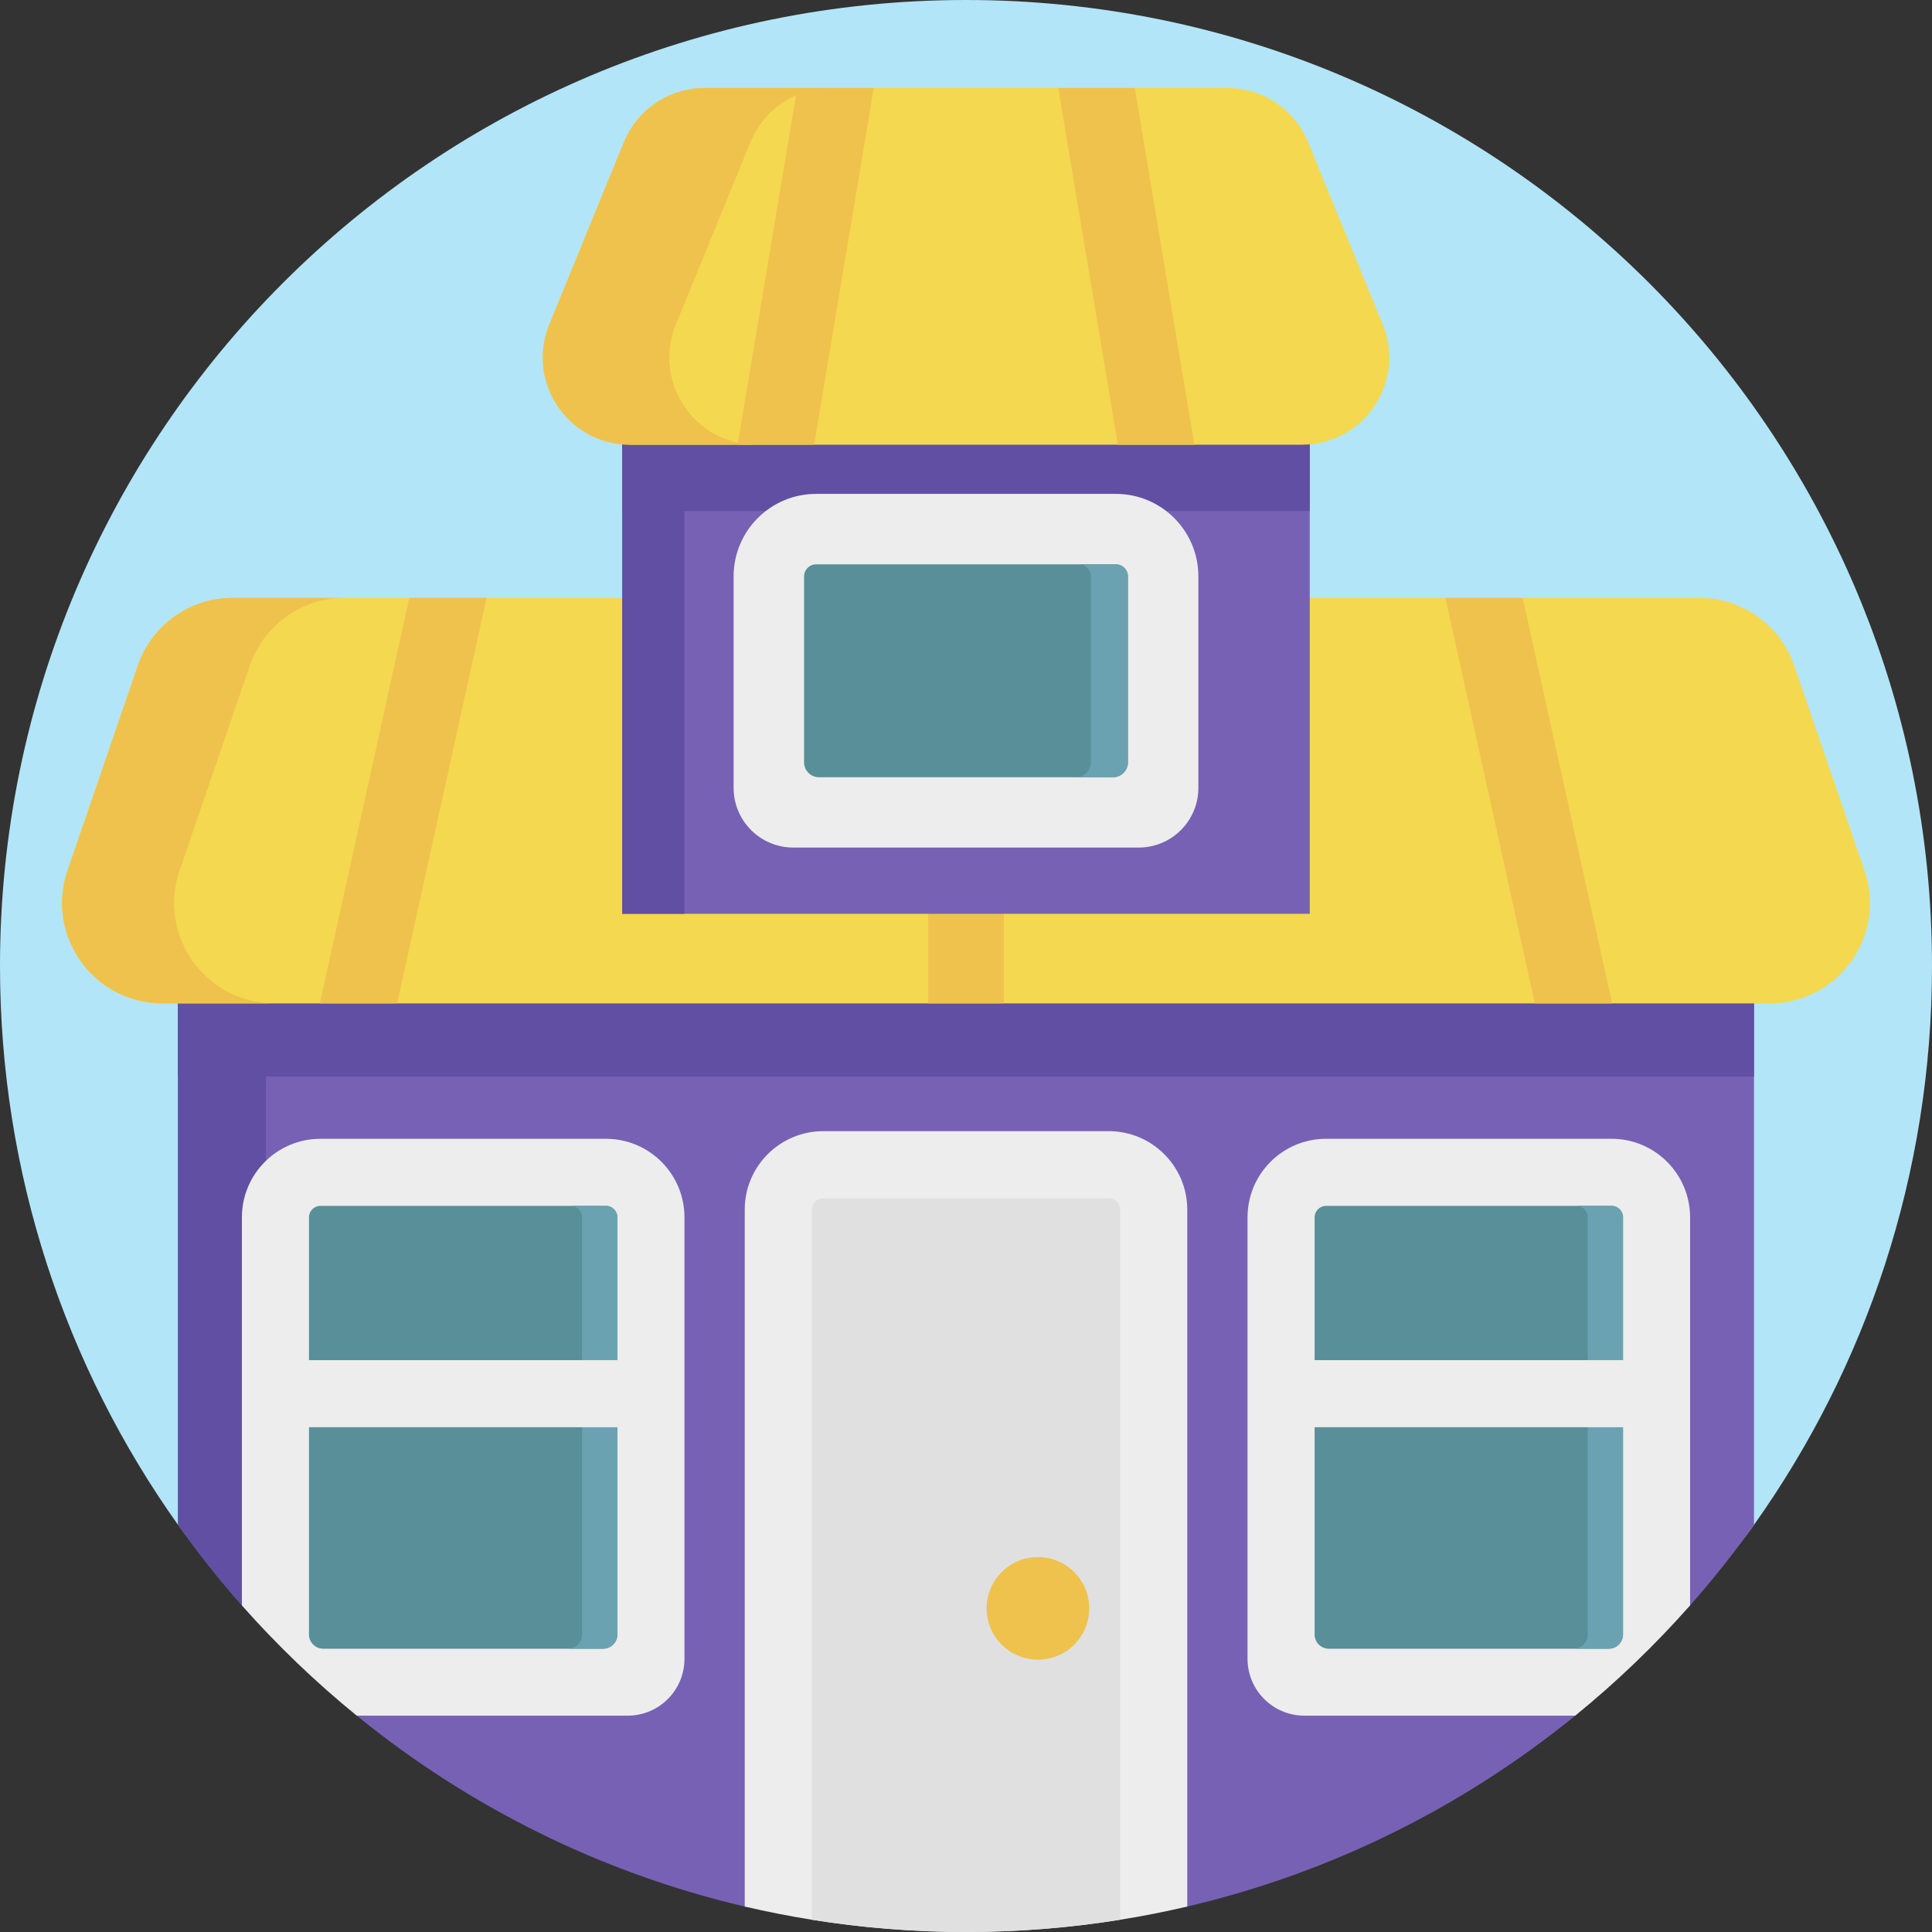 <svg id="Capa_1" enable-background="new 0 0 512 512" height="512" viewBox="0 0 512 512" width="512" xmlns="http://www.w3.org/2000/svg"><rect x="0" y="0" width="512" height="512" fill="#333333" stroke="none"/><g><path d="m512 256c0 55.19-17.47 106.3-47.17 148.1-46.39 65.3-122.64 22.133-208.83 22.133-73.01 0-138.88 1.037-185.52-48.003-8.42-8.85-16.21 35.86-23.31 25.87-29.7-41.8-47.17-92.91-47.17-148.1 0-141.38 114.62-256 256-256s256 114.62 256 256z" fill="#b2e5f7"/><path d="m464.83 230.65v173.45c-5.27 7.42-10.93 14.55-16.94 21.35-4.66 5.275-22.049 2.835-27.127 7.71s2.152 17.065-3.313 21.51c-29.53 24.03-64.51 41.61-102.81 50.58-18.83 4.42-38.47-44.62-58.64-44.62s-39.81 49.04-58.64 44.62c-38.3-8.97-73.28-26.55-102.81-50.58-3.641-2.961 1.519-19.116-1.953-22.27-6.951-6.315-22.272.086-28.487-6.95-6.01-6.8-11.67-13.93-16.94-21.35v-173.45z" fill="#7761b5"/><path d="m47.174 230.649h417.653v54.631h-417.653z" fill="#614fa3"/><path d="m70.48 230.65v201.75c-8.42-8.85-16.21-18.31-23.31-28.3v-173.45z" fill="#614fa3"/><path d="m468.94 265.91h-425.88c-18.25 0-31.07-17.96-25.16-35.22l18.61-54.29c3.69-10.75 13.79-17.96 25.16-17.96h388.66c11.37 0 21.47 7.21 25.16 17.96l18.61 54.29c5.91 17.26-6.91 35.22-25.16 35.22z" fill="#f4d84f"/><g fill="#efc24d"><path d="m427.23 265.91h-20.48l-23.7-107.47h20.48z"/><path d="m128.95 158.44-23.7 107.47h-20.48l23.7-107.47z"/><path d="m246 207.67h20v58.24h-20z"/><path d="m47.593 230.693c-5.913 17.258 6.909 35.204 25.153 35.204h-29.69c-18.243 0-31.066-17.946-25.153-35.204l18.613-54.289c3.686-10.749 13.788-17.976 25.153-17.976h29.691c-11.365 0-21.467 7.228-25.153 17.976z"/></g><g><path d="m181.39 322.6v117.01c0 8.32-6.75 15.06-15.07 15.06h-71.77c-10.93-8.89-21.12-18.67-30.44-29.22v-102.85c0-11.49 9.32-20.81 20.81-20.81h75.65c11.5 0 20.82 9.32 20.82 20.81z" fill="#ededed"/><path d="m81.884 433.16v-110.556c0-1.679 1.361-3.039 3.039-3.039h75.647c1.679 0 3.04 1.361 3.04 3.04v110.555c0 2.081-1.687 3.769-3.769 3.769h-74.19c-2.079-.001-3.767-1.688-3.767-3.769z" fill="#598f98"/><path d="m163.611 322.6v110.56c0 2.079-1.69 3.761-3.77 3.761h-9.353c2.08 0 3.77-1.681 3.77-3.761v-110.56c0-1.681-1.363-3.044-3.044-3.044h9.353c1.682 0 3.044 1.363 3.044 3.044z" fill="#6aa2b2"/><path d="m70.483 360.453h105.49v17.777h-105.49z" fill="#ededed"/></g><path d="m164.903 80.872h182.194v161.294h-182.194z" fill="#7761b5"/><path d="m164.903 80.872h182.194v54.552h-182.194z" fill="#614fa3"/><path d="m164.903 80.872h16.485v161.294h-16.485z" fill="#614fa3"/><g><path d="m447.89 322.6v102.85c-9.32 10.55-19.51 20.33-30.44 29.22h-71.77c-8.32 0-15.07-6.74-15.07-15.06v-117.01c0-11.49 9.32-20.81 20.82-20.81h75.65c11.49 0 20.81 9.32 20.81 20.81z" fill="#ededed"/><path d="m348.389 433.16v-110.556c0-1.679 1.361-3.039 3.039-3.039h75.647c1.679 0 3.04 1.361 3.04 3.04v110.555c0 2.081-1.687 3.769-3.769 3.769h-74.19c-2.079-.001-3.767-1.688-3.767-3.769z" fill="#598f98"/><path d="m430.116 322.6v110.56c0 2.079-1.69 3.761-3.77 3.761h-9.353c2.08 0 3.77-1.681 3.77-3.761v-110.56c0-1.681-1.363-3.044-3.044-3.044h9.353c1.681 0 3.044 1.363 3.044 3.044z" fill="#6aa2b2"/><path d="m336.988 360.453h105.49v17.777h-105.49z" fill="#ededed"/></g><g><path d="m295.722 130.885h-79.445c-12.074 0-21.861 9.788-21.861 21.861v56.048c0 8.737 7.083 15.82 15.82 15.82h91.527c8.737 0 15.82-7.083 15.82-15.82v-56.048c.001-12.073-9.787-21.861-21.861-21.861z" fill="#ededed"/><path d="m213.086 202.022v-49.276c0-1.763 1.429-3.192 3.192-3.192h79.444c1.763 0 3.193 1.43 3.193 3.193v49.275c0 2.186-1.772 3.958-3.958 3.958h-77.914c-2.185 0-3.957-1.772-3.957-3.958z" fill="#598f98"/><path d="m298.915 152.743v49.28c0 2.184-1.775 3.95-3.959 3.95h-9.823c2.184 0 3.959-1.766 3.959-3.95v-49.28c0-1.766-1.431-3.197-3.197-3.197h9.823c1.766 0 3.197 1.431 3.197 3.197z" fill="#6aa2b2"/></g><g><path d="m314.64 320.59v184.66c-5.85 1.37-11.78 2.55-17.78 3.5-13.31 2.14-26.96 3.25-40.86 3.25s-27.55-1.11-40.86-3.25c-6-.95-11.93-2.13-17.78-3.5v-184.66c0-11.5 9.32-20.82 20.82-20.82h75.64c11.5 0 20.82 9.32 20.82 20.82z" fill="#ededed"/><path d="m296.86 320.59v188.16c-13.31 2.14-26.96 3.25-40.86 3.25s-27.55-1.11-40.86-3.25v-188.16c0-1.68 1.36-3.04 3.04-3.04h75.64c1.68 0 3.04 1.36 3.04 3.04z" fill="#e0e0e0"/><circle cx="275.062" cy="426.233" fill="#efc24d" r="13.594"/></g><g><path d="m345.04 117.85h-178.08c-16.43 0-27.61-16.66-21.39-31.86l19.78-48.32c3.55-8.68 12-14.35 21.38-14.35h138.54c9.38 0 17.83 5.67 21.38 14.35l19.78 48.32c6.22 15.2-4.96 31.86-21.39 31.86z" fill="#f4d84f"/></g><g fill="#efc24d"><path d="m316.52 117.85h-20.28l-15.79-94.53h20.28z"/><path d="m231.55 23.32-15.79 94.53h-20.28l15.79-94.53z"/></g><g><path d="m179.104 85.993c-6.22 15.2 4.96 31.86 21.39 31.86h-33.54c-16.42 0-27.61-16.66-21.38-31.86l19.77-48.32c3.55-8.68 12-14.35 21.39-14.35h33.53c-9.38 0-17.83 5.67-21.38 14.35z" fill="#efc24d"/></g></g></svg>
